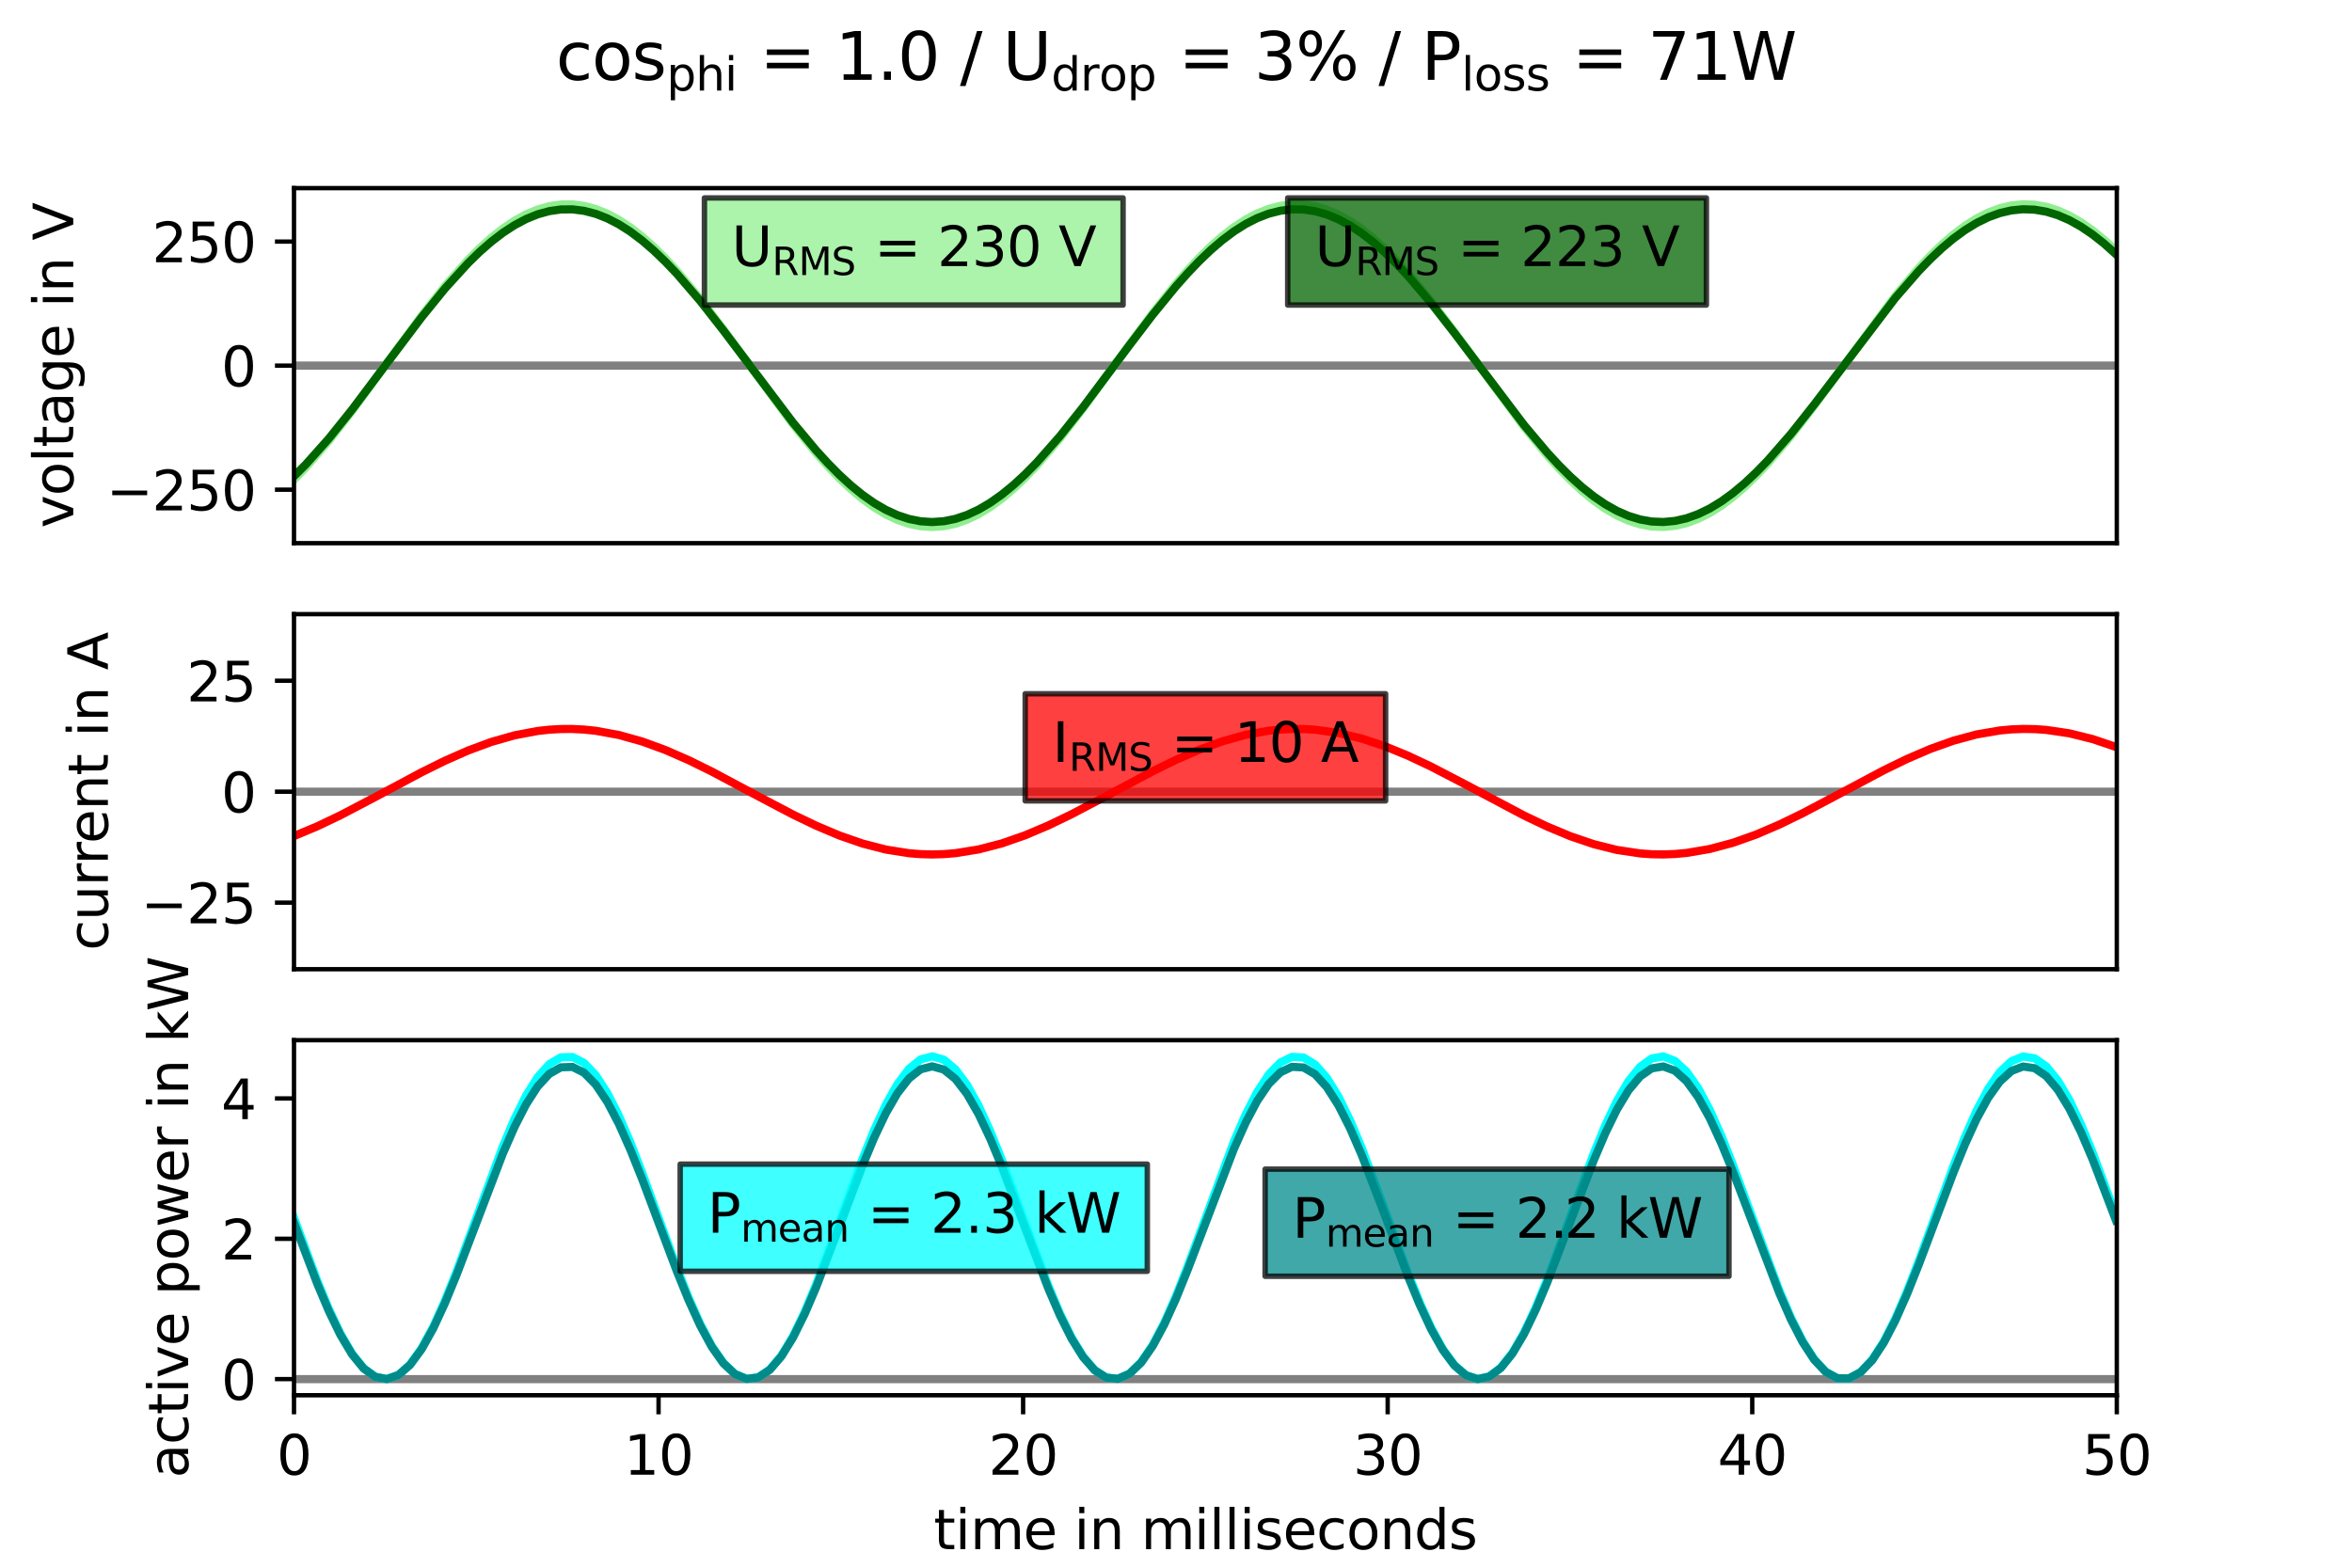 <?xml version="1.0" encoding="utf-8" standalone="no"?>
<!DOCTYPE svg PUBLIC "-//W3C//DTD SVG 1.1//EN"
  "http://www.w3.org/Graphics/SVG/1.1/DTD/svg11.dtd">
<svg xmlns:xlink="http://www.w3.org/1999/xlink" width="432pt" height="288pt" viewBox="0 0 432 288" xmlns="http://www.w3.org/2000/svg" version="1.1">
 <defs>
  <style type="text/css">*{stroke-linejoin: round; stroke-linecap: butt}</style>
 </defs>
 <g id="figure_1">
  <g id="patch_1">
   <path d="M 0 288 
L 432 288 
L 432 0 
L 0 0 
z
" style="fill: #ffffff"/>
  </g>
  <g id="axes_1">
   <g id="patch_2">
    <path d="M 54 99.784 
L 388.8 99.784 
L 388.8 34.56 
L 54 34.56 
z
" style="fill: #ffffff"/>
   </g>
   <g id="matplotlib.axis_1"/>
   <g id="matplotlib.axis_2">
    <g id="ytick_1">
     <g id="line2d_1">
      <defs>
       <path id="mf6669ff38f" d="M 0 0 
L -3.5 0 
" style="stroke: #000000; stroke-width: 0.8"/>
      </defs>
      <g>
       <use xlink:href="#mf6669ff38f" x="54" y="89.958" style="stroke: #000000; stroke-width: 0.8"/>
      </g>
     </g>
     <g id="text_1">
      <!-- −250 -->
      <g transform="translate(19.533 93.757) scale(0.1 -0.1)">
       <defs>
        <path id="DejaVuSans-2212" d="M 678 2272 
L 4684 2272 
L 4684 1741 
L 678 1741 
L 678 2272 
z
" transform="scale(0.016)"/>
        <path id="DejaVuSans-32" d="M 1228 531 
L 3431 531 
L 3431 0 
L 469 0 
L 469 531 
Q 828 903 1448 1529 
Q 2069 2156 2228 2338 
Q 2531 2678 2651 2914 
Q 2772 3150 2772 3378 
Q 2772 3750 2511 3984 
Q 2250 4219 1831 4219 
Q 1534 4219 1204 4116 
Q 875 4013 500 3803 
L 500 4441 
Q 881 4594 1212 4672 
Q 1544 4750 1819 4750 
Q 2544 4750 2975 4387 
Q 3406 4025 3406 3419 
Q 3406 3131 3298 2873 
Q 3191 2616 2906 2266 
Q 2828 2175 2409 1742 
Q 1991 1309 1228 531 
z
" transform="scale(0.016)"/>
        <path id="DejaVuSans-35" d="M 691 4666 
L 3169 4666 
L 3169 4134 
L 1269 4134 
L 1269 2991 
Q 1406 3038 1543 3061 
Q 1681 3084 1819 3084 
Q 2600 3084 3056 2656 
Q 3513 2228 3513 1497 
Q 3513 744 3044 326 
Q 2575 -91 1722 -91 
Q 1428 -91 1123 -41 
Q 819 9 494 109 
L 494 744 
Q 775 591 1075 516 
Q 1375 441 1709 441 
Q 2250 441 2565 725 
Q 2881 1009 2881 1497 
Q 2881 1984 2565 2268 
Q 2250 2553 1709 2553 
Q 1456 2553 1204 2497 
Q 953 2441 691 2322 
L 691 4666 
z
" transform="scale(0.016)"/>
        <path id="DejaVuSans-30" d="M 2034 4250 
Q 1547 4250 1301 3770 
Q 1056 3291 1056 2328 
Q 1056 1369 1301 889 
Q 1547 409 2034 409 
Q 2525 409 2770 889 
Q 3016 1369 3016 2328 
Q 3016 3291 2770 3770 
Q 2525 4250 2034 4250 
z
M 2034 4750 
Q 2819 4750 3233 4129 
Q 3647 3509 3647 2328 
Q 3647 1150 3233 529 
Q 2819 -91 2034 -91 
Q 1250 -91 836 529 
Q 422 1150 422 2328 
Q 422 3509 836 4129 
Q 1250 4750 2034 4750 
z
" transform="scale(0.016)"/>
       </defs>
       <use xlink:href="#DejaVuSans-2212"/>
       <use xlink:href="#DejaVuSans-32" x="83.789"/>
       <use xlink:href="#DejaVuSans-35" x="147.412"/>
       <use xlink:href="#DejaVuSans-30" x="211.035"/>
      </g>
     </g>
    </g>
    <g id="ytick_2">
     <g id="line2d_2">
      <g>
       <use xlink:href="#mf6669ff38f" x="54" y="67.168" style="stroke: #000000; stroke-width: 0.8"/>
      </g>
     </g>
     <g id="text_2">
      <!-- 0 -->
      <g transform="translate(40.638 70.967) scale(0.1 -0.1)">
       <use xlink:href="#DejaVuSans-30"/>
      </g>
     </g>
    </g>
    <g id="ytick_3">
     <g id="line2d_3">
      <g>
       <use xlink:href="#mf6669ff38f" x="54" y="44.379" style="stroke: #000000; stroke-width: 0.8"/>
      </g>
     </g>
     <g id="text_3">
      <!-- 250 -->
      <g transform="translate(27.913 48.178) scale(0.1 -0.1)">
       <use xlink:href="#DejaVuSans-32"/>
       <use xlink:href="#DejaVuSans-35" x="63.623"/>
       <use xlink:href="#DejaVuSans-30" x="127.246"/>
      </g>
     </g>
    </g>
    <g id="text_4">
     <!-- voltage in V -->
     <g transform="translate(13.453 97.011) rotate(-90) scale(0.1 -0.1)">
      <defs>
       <path id="DejaVuSans-76" d="M 191 3500 
L 800 3500 
L 1894 563 
L 2988 3500 
L 3597 3500 
L 2284 0 
L 1503 0 
L 191 3500 
z
" transform="scale(0.016)"/>
       <path id="DejaVuSans-6f" d="M 1959 3097 
Q 1497 3097 1228 2736 
Q 959 2375 959 1747 
Q 959 1119 1226 758 
Q 1494 397 1959 397 
Q 2419 397 2687 759 
Q 2956 1122 2956 1747 
Q 2956 2369 2687 2733 
Q 2419 3097 1959 3097 
z
M 1959 3584 
Q 2709 3584 3137 3096 
Q 3566 2609 3566 1747 
Q 3566 888 3137 398 
Q 2709 -91 1959 -91 
Q 1206 -91 779 398 
Q 353 888 353 1747 
Q 353 2609 779 3096 
Q 1206 3584 1959 3584 
z
" transform="scale(0.016)"/>
       <path id="DejaVuSans-6c" d="M 603 4863 
L 1178 4863 
L 1178 0 
L 603 0 
L 603 4863 
z
" transform="scale(0.016)"/>
       <path id="DejaVuSans-74" d="M 1172 4494 
L 1172 3500 
L 2356 3500 
L 2356 3053 
L 1172 3053 
L 1172 1153 
Q 1172 725 1289 603 
Q 1406 481 1766 481 
L 2356 481 
L 2356 0 
L 1766 0 
Q 1100 0 847 248 
Q 594 497 594 1153 
L 594 3053 
L 172 3053 
L 172 3500 
L 594 3500 
L 594 4494 
L 1172 4494 
z
" transform="scale(0.016)"/>
       <path id="DejaVuSans-61" d="M 2194 1759 
Q 1497 1759 1228 1600 
Q 959 1441 959 1056 
Q 959 750 1161 570 
Q 1363 391 1709 391 
Q 2188 391 2477 730 
Q 2766 1069 2766 1631 
L 2766 1759 
L 2194 1759 
z
M 3341 1997 
L 3341 0 
L 2766 0 
L 2766 531 
Q 2569 213 2275 61 
Q 1981 -91 1556 -91 
Q 1019 -91 701 211 
Q 384 513 384 1019 
Q 384 1609 779 1909 
Q 1175 2209 1959 2209 
L 2766 2209 
L 2766 2266 
Q 2766 2663 2505 2880 
Q 2244 3097 1772 3097 
Q 1472 3097 1187 3025 
Q 903 2953 641 2809 
L 641 3341 
Q 956 3463 1253 3523 
Q 1550 3584 1831 3584 
Q 2591 3584 2966 3190 
Q 3341 2797 3341 1997 
z
" transform="scale(0.016)"/>
       <path id="DejaVuSans-67" d="M 2906 1791 
Q 2906 2416 2648 2759 
Q 2391 3103 1925 3103 
Q 1463 3103 1205 2759 
Q 947 2416 947 1791 
Q 947 1169 1205 825 
Q 1463 481 1925 481 
Q 2391 481 2648 825 
Q 2906 1169 2906 1791 
z
M 3481 434 
Q 3481 -459 3084 -895 
Q 2688 -1331 1869 -1331 
Q 1566 -1331 1297 -1286 
Q 1028 -1241 775 -1147 
L 775 -588 
Q 1028 -725 1275 -790 
Q 1522 -856 1778 -856 
Q 2344 -856 2625 -561 
Q 2906 -266 2906 331 
L 2906 616 
Q 2728 306 2450 153 
Q 2172 0 1784 0 
Q 1141 0 747 490 
Q 353 981 353 1791 
Q 353 2603 747 3093 
Q 1141 3584 1784 3584 
Q 2172 3584 2450 3431 
Q 2728 3278 2906 2969 
L 2906 3500 
L 3481 3500 
L 3481 434 
z
" transform="scale(0.016)"/>
       <path id="DejaVuSans-65" d="M 3597 1894 
L 3597 1613 
L 953 1613 
Q 991 1019 1311 708 
Q 1631 397 2203 397 
Q 2534 397 2845 478 
Q 3156 559 3463 722 
L 3463 178 
Q 3153 47 2828 -22 
Q 2503 -91 2169 -91 
Q 1331 -91 842 396 
Q 353 884 353 1716 
Q 353 2575 817 3079 
Q 1281 3584 2069 3584 
Q 2775 3584 3186 3129 
Q 3597 2675 3597 1894 
z
M 3022 2063 
Q 3016 2534 2758 2815 
Q 2500 3097 2075 3097 
Q 1594 3097 1305 2825 
Q 1016 2553 972 2059 
L 3022 2063 
z
" transform="scale(0.016)"/>
       <path id="DejaVuSans-20" transform="scale(0.016)"/>
       <path id="DejaVuSans-69" d="M 603 3500 
L 1178 3500 
L 1178 0 
L 603 0 
L 603 3500 
z
M 603 4863 
L 1178 4863 
L 1178 4134 
L 603 4134 
L 603 4863 
z
" transform="scale(0.016)"/>
       <path id="DejaVuSans-6e" d="M 3513 2113 
L 3513 0 
L 2938 0 
L 2938 2094 
Q 2938 2591 2744 2837 
Q 2550 3084 2163 3084 
Q 1697 3084 1428 2787 
Q 1159 2491 1159 1978 
L 1159 0 
L 581 0 
L 581 3500 
L 1159 3500 
L 1159 2956 
Q 1366 3272 1645 3428 
Q 1925 3584 2291 3584 
Q 2894 3584 3203 3211 
Q 3513 2838 3513 2113 
z
" transform="scale(0.016)"/>
       <path id="DejaVuSans-56" d="M 1831 0 
L 50 4666 
L 709 4666 
L 2188 738 
L 3669 4666 
L 4325 4666 
L 2547 0 
L 1831 0 
z
" transform="scale(0.016)"/>
      </defs>
      <use xlink:href="#DejaVuSans-76"/>
      <use xlink:href="#DejaVuSans-6f" x="59.18"/>
      <use xlink:href="#DejaVuSans-6c" x="120.361"/>
      <use xlink:href="#DejaVuSans-74" x="148.145"/>
      <use xlink:href="#DejaVuSans-61" x="187.354"/>
      <use xlink:href="#DejaVuSans-67" x="248.633"/>
      <use xlink:href="#DejaVuSans-65" x="312.109"/>
      <use xlink:href="#DejaVuSans-20" x="373.633"/>
      <use xlink:href="#DejaVuSans-69" x="405.42"/>
      <use xlink:href="#DejaVuSans-6e" x="433.203"/>
      <use xlink:href="#DejaVuSans-20" x="496.582"/>
      <use xlink:href="#DejaVuSans-56" x="528.369"/>
     </g>
    </g>
   </g>
   <g id="line2d_4">
    <path d="M 54 67.168 
L 388.8 67.168 
" clip-path="url(#p8b7f9f2335)" style="fill: none; stroke: #808080; stroke-width: 1.5; stroke-linecap: square"/>
   </g>
   <g id="line2d_5">
    <path d="M 54 88.134 
L 56.131 85.936 
L 60.394 81.002 
L 64.657 75.516 
L 71.051 66.735 
L 77.445 57.993 
L 81.708 52.574 
L 85.971 47.737 
L 88.102 45.598 
L 90.234 43.675 
L 92.365 41.986 
L 94.497 40.549 
L 96.628 39.378 
L 98.759 38.485 
L 100.891 37.878 
L 103.022 37.564 
L 105.154 37.546 
L 107.285 37.823 
L 109.416 38.394 
L 111.548 39.252 
L 113.679 40.39 
L 115.811 41.794 
L 117.942 43.453 
L 120.073 45.348 
L 122.205 47.461 
L 124.336 49.772 
L 128.599 54.889 
L 132.862 60.495 
L 145.65 77.973 
L 149.913 83.244 
L 152.045 85.651 
L 154.176 87.873 
L 156.307 89.888 
L 158.439 91.677 
L 160.57 93.221 
L 162.702 94.504 
L 164.833 95.514 
L 166.964 96.241 
L 169.096 96.677 
L 171.227 96.819 
L 173.359 96.664 
L 175.49 96.215 
L 177.621 95.475 
L 179.753 94.453 
L 181.884 93.158 
L 184.016 91.603 
L 186.147 89.804 
L 188.278 87.779 
L 190.41 85.548 
L 194.673 80.559 
L 198.935 75.036 
L 207.461 63.283 
L 211.724 57.52 
L 215.987 52.142 
L 218.118 49.665 
L 220.249 47.363 
L 222.381 45.259 
L 224.512 43.374 
L 226.644 41.727 
L 228.775 40.334 
L 230.906 39.208 
L 233.038 38.363 
L 235.169 37.805 
L 237.301 37.54 
L 239.432 37.572 
L 241.563 37.899 
L 243.695 38.518 
L 245.826 39.424 
L 247.958 40.607 
L 250.089 42.056 
L 252.22 43.755 
L 254.352 45.689 
L 256.483 47.837 
L 258.615 50.178 
L 262.877 55.344 
L 267.14 60.982 
L 279.929 78.436 
L 284.192 83.66 
L 286.323 86.038 
L 288.454 88.227 
L 290.586 90.206 
L 292.717 91.954 
L 294.849 93.455 
L 296.98 94.693 
L 299.111 95.656 
L 301.243 96.335 
L 303.374 96.722 
L 305.506 96.814 
L 307.637 96.609 
L 309.768 96.111 
L 311.9 95.323 
L 314.031 94.254 
L 316.163 92.914 
L 318.294 91.317 
L 320.425 89.479 
L 322.557 87.418 
L 324.688 85.154 
L 328.951 80.112 
L 333.214 74.555 
L 348.134 54.318 
L 352.396 49.266 
L 354.528 46.995 
L 356.659 44.927 
L 358.791 43.08 
L 360.922 41.474 
L 363.053 40.125 
L 365.185 39.046 
L 367.316 38.249 
L 369.448 37.74 
L 371.579 37.525 
L 373.71 37.606 
L 375.842 37.983 
L 377.973 38.651 
L 380.105 39.604 
L 382.236 40.833 
L 384.367 42.325 
L 386.499 44.065 
L 388.63 46.035 
L 388.63 46.035 
" clip-path="url(#p8b7f9f2335)" style="fill: none; stroke: #90ee90; stroke-width: 1.5; stroke-linecap: square"/>
   </g>
   <g id="line2d_6">
    <path d="M 54 87.485 
L 56.131 85.355 
L 60.394 80.574 
L 64.657 75.257 
L 71.051 66.748 
L 77.445 58.277 
L 81.708 53.026 
L 85.971 48.339 
L 88.102 46.266 
L 90.234 44.402 
L 92.365 42.766 
L 94.497 41.373 
L 96.628 40.239 
L 98.759 39.373 
L 100.891 38.785 
L 103.022 38.48 
L 105.154 38.463 
L 107.285 38.732 
L 109.416 39.285 
L 111.548 40.117 
L 113.679 41.219 
L 115.811 42.58 
L 117.942 44.187 
L 120.073 46.024 
L 122.205 48.071 
L 124.336 50.31 
L 128.599 55.269 
L 132.862 60.702 
L 145.65 77.639 
L 149.913 82.746 
L 152.045 85.078 
L 154.176 87.232 
L 156.307 89.185 
L 158.439 90.918 
L 160.57 92.414 
L 162.702 93.658 
L 164.833 94.636 
L 166.964 95.341 
L 169.096 95.764 
L 171.227 95.901 
L 173.359 95.751 
L 175.49 95.316 
L 177.621 94.599 
L 179.753 93.608 
L 181.884 92.353 
L 184.016 90.846 
L 186.147 89.103 
L 188.278 87.141 
L 190.41 84.979 
L 194.673 80.144 
L 198.935 74.793 
L 207.461 63.403 
L 211.724 57.819 
L 215.987 52.607 
L 218.118 50.207 
L 220.249 47.977 
L 222.381 45.938 
L 224.512 44.111 
L 226.644 42.514 
L 228.775 41.164 
L 230.906 40.074 
L 233.038 39.254 
L 235.169 38.714 
L 237.301 38.457 
L 239.432 38.488 
L 241.563 38.805 
L 243.695 39.405 
L 245.826 40.283 
L 247.958 41.43 
L 250.089 42.833 
L 252.22 44.48 
L 254.352 46.354 
L 256.483 48.435 
L 258.615 50.704 
L 262.877 55.71 
L 267.14 61.173 
L 279.929 78.087 
L 284.192 83.15 
L 286.323 85.454 
L 288.454 87.575 
L 290.586 89.492 
L 292.717 91.187 
L 294.849 92.641 
L 296.98 93.841 
L 299.111 94.774 
L 301.243 95.432 
L 303.374 95.807 
L 305.506 95.896 
L 307.637 95.698 
L 309.768 95.215 
L 311.9 94.451 
L 314.031 93.415 
L 316.163 92.117 
L 318.294 90.569 
L 320.425 88.788 
L 322.557 86.791 
L 324.688 84.597 
L 328.951 79.712 
L 333.214 74.326 
L 348.134 54.716 
L 352.396 49.82 
L 354.528 47.62 
L 356.659 45.615 
L 358.791 43.826 
L 360.922 42.27 
L 363.053 40.962 
L 365.185 39.917 
L 367.316 39.144 
L 369.448 38.651 
L 371.579 38.442 
L 373.71 38.521 
L 375.842 38.886 
L 377.973 39.534 
L 380.105 40.457 
L 382.236 41.648 
L 384.367 43.094 
L 386.499 44.78 
L 388.63 46.69 
L 388.63 46.69 
" clip-path="url(#p8b7f9f2335)" style="fill: none; stroke: #006400; stroke-width: 1.5; stroke-linecap: square"/>
   </g>
   <g id="patch_3">
    <path d="M 54 99.784 
L 54 34.56 
" style="fill: none; stroke: #000000; stroke-width: 0.8; stroke-linejoin: miter; stroke-linecap: square"/>
   </g>
   <g id="patch_4">
    <path d="M 388.8 99.784 
L 388.8 34.56 
" style="fill: none; stroke: #000000; stroke-width: 0.8; stroke-linejoin: miter; stroke-linecap: square"/>
   </g>
   <g id="patch_5">
    <path d="M 54 99.784 
L 388.8 99.784 
" style="fill: none; stroke: #000000; stroke-width: 0.8; stroke-linejoin: miter; stroke-linecap: square"/>
   </g>
   <g id="patch_6">
    <path d="M 54 34.56 
L 388.8 34.56 
" style="fill: none; stroke: #000000; stroke-width: 0.8; stroke-linejoin: miter; stroke-linecap: square"/>
   </g>
   <g id="text_5">
    <g id="patch_7">
     <path d="M 129.382 56.04 
L 206.282 56.04 
L 206.282 36.362 
L 129.382 36.362 
z
" style="fill: #90ee90; opacity: 0.75; stroke: #000000; stroke-linejoin: miter"/>
    </g>
    <!-- $U_{RMS}$ = 230 V -->
    <g transform="translate(134.382 48.961) scale(0.1 -0.1)">
     <defs>
      <path id="DejaVuSans-55" d="M 556 4666 
L 1191 4666 
L 1191 1831 
Q 1191 1081 1462 751 
Q 1734 422 2344 422 
Q 2950 422 3222 751 
Q 3494 1081 3494 1831 
L 3494 4666 
L 4128 4666 
L 4128 1753 
Q 4128 841 3676 375 
Q 3225 -91 2344 -91 
Q 1459 -91 1007 375 
Q 556 841 556 1753 
L 556 4666 
z
" transform="scale(0.016)"/>
      <path id="DejaVuSans-52" d="M 2841 2188 
Q 3044 2119 3236 1894 
Q 3428 1669 3622 1275 
L 4263 0 
L 3584 0 
L 2988 1197 
Q 2756 1666 2539 1819 
Q 2322 1972 1947 1972 
L 1259 1972 
L 1259 0 
L 628 0 
L 628 4666 
L 2053 4666 
Q 2853 4666 3247 4331 
Q 3641 3997 3641 3322 
Q 3641 2881 3436 2590 
Q 3231 2300 2841 2188 
z
M 1259 4147 
L 1259 2491 
L 2053 2491 
Q 2509 2491 2742 2702 
Q 2975 2913 2975 3322 
Q 2975 3731 2742 3939 
Q 2509 4147 2053 4147 
L 1259 4147 
z
" transform="scale(0.016)"/>
      <path id="DejaVuSans-4d" d="M 628 4666 
L 1569 4666 
L 2759 1491 
L 3956 4666 
L 4897 4666 
L 4897 0 
L 4281 0 
L 4281 4097 
L 3078 897 
L 2444 897 
L 1241 4097 
L 1241 0 
L 628 0 
L 628 4666 
z
" transform="scale(0.016)"/>
      <path id="DejaVuSans-53" d="M 3425 4513 
L 3425 3897 
Q 3066 4069 2747 4153 
Q 2428 4238 2131 4238 
Q 1616 4238 1336 4038 
Q 1056 3838 1056 3469 
Q 1056 3159 1242 3001 
Q 1428 2844 1947 2747 
L 2328 2669 
Q 3034 2534 3370 2195 
Q 3706 1856 3706 1288 
Q 3706 609 3251 259 
Q 2797 -91 1919 -91 
Q 1588 -91 1214 -16 
Q 841 59 441 206 
L 441 856 
Q 825 641 1194 531 
Q 1563 422 1919 422 
Q 2459 422 2753 634 
Q 3047 847 3047 1241 
Q 3047 1584 2836 1778 
Q 2625 1972 2144 2069 
L 1759 2144 
Q 1053 2284 737 2584 
Q 422 2884 422 3419 
Q 422 4038 858 4394 
Q 1294 4750 2059 4750 
Q 2388 4750 2728 4690 
Q 3069 4631 3425 4513 
z
" transform="scale(0.016)"/>
      <path id="DejaVuSans-3d" d="M 678 2906 
L 4684 2906 
L 4684 2381 
L 678 2381 
L 678 2906 
z
M 678 1631 
L 4684 1631 
L 4684 1100 
L 678 1100 
L 678 1631 
z
" transform="scale(0.016)"/>
      <path id="DejaVuSans-33" d="M 2597 2516 
Q 3050 2419 3304 2112 
Q 3559 1806 3559 1356 
Q 3559 666 3084 287 
Q 2609 -91 1734 -91 
Q 1441 -91 1130 -33 
Q 819 25 488 141 
L 488 750 
Q 750 597 1062 519 
Q 1375 441 1716 441 
Q 2309 441 2620 675 
Q 2931 909 2931 1356 
Q 2931 1769 2642 2001 
Q 2353 2234 1838 2234 
L 1294 2234 
L 1294 2753 
L 1863 2753 
Q 2328 2753 2575 2939 
Q 2822 3125 2822 3475 
Q 2822 3834 2567 4026 
Q 2313 4219 1838 4219 
Q 1578 4219 1281 4162 
Q 984 4106 628 3988 
L 628 4550 
Q 988 4650 1302 4700 
Q 1616 4750 1894 4750 
Q 2613 4750 3031 4423 
Q 3450 4097 3450 3541 
Q 3450 3153 3228 2886 
Q 3006 2619 2597 2516 
z
" transform="scale(0.016)"/>
     </defs>
     <use xlink:href="#DejaVuSans-55" transform="translate(0 0.781)"/>
     <use xlink:href="#DejaVuSans-52" transform="translate(74.15 -15.625) scale(0.7)"/>
     <use xlink:href="#DejaVuSans-4d" transform="translate(122.788 -15.625) scale(0.7)"/>
     <use xlink:href="#DejaVuSans-53" transform="translate(183.184 -15.625) scale(0.7)"/>
     <use xlink:href="#DejaVuSans-20" transform="translate(230.352 0.781)"/>
     <use xlink:href="#DejaVuSans-3d" transform="translate(262.139 0.781)"/>
     <use xlink:href="#DejaVuSans-20" transform="translate(345.928 0.781)"/>
     <use xlink:href="#DejaVuSans-32" transform="translate(377.715 0.781)"/>
     <use xlink:href="#DejaVuSans-33" transform="translate(441.338 0.781)"/>
     <use xlink:href="#DejaVuSans-30" transform="translate(504.961 0.781)"/>
     <use xlink:href="#DejaVuSans-20" transform="translate(568.584 0.781)"/>
     <use xlink:href="#DejaVuSans-56" transform="translate(600.371 0.781)"/>
    </g>
   </g>
   <g id="text_6">
    <g id="patch_8">
     <path d="M 236.518 56.04 
L 313.418 56.04 
L 313.418 36.362 
L 236.518 36.362 
z
" style="fill: #006400; opacity: 0.75; stroke: #000000; stroke-linejoin: miter"/>
    </g>
    <!-- $U_{RMS}$ = 223 V -->
    <g transform="translate(241.518 48.961) scale(0.1 -0.1)">
     <use xlink:href="#DejaVuSans-55" transform="translate(0 0.781)"/>
     <use xlink:href="#DejaVuSans-52" transform="translate(74.15 -15.625) scale(0.7)"/>
     <use xlink:href="#DejaVuSans-4d" transform="translate(122.788 -15.625) scale(0.7)"/>
     <use xlink:href="#DejaVuSans-53" transform="translate(183.184 -15.625) scale(0.7)"/>
     <use xlink:href="#DejaVuSans-20" transform="translate(230.352 0.781)"/>
     <use xlink:href="#DejaVuSans-3d" transform="translate(262.139 0.781)"/>
     <use xlink:href="#DejaVuSans-20" transform="translate(345.928 0.781)"/>
     <use xlink:href="#DejaVuSans-32" transform="translate(377.715 0.781)"/>
     <use xlink:href="#DejaVuSans-32" transform="translate(441.338 0.781)"/>
     <use xlink:href="#DejaVuSans-33" transform="translate(504.961 0.781)"/>
     <use xlink:href="#DejaVuSans-20" transform="translate(568.584 0.781)"/>
     <use xlink:href="#DejaVuSans-56" transform="translate(600.371 0.781)"/>
    </g>
   </g>
  </g>
  <g id="axes_2">
   <g id="patch_9">
    <path d="M 54 178.052 
L 388.8 178.052 
L 388.8 112.828 
L 54 112.828 
z
" style="fill: #ffffff"/>
   </g>
   <g id="matplotlib.axis_3"/>
   <g id="matplotlib.axis_4">
    <g id="ytick_4">
     <g id="line2d_7">
      <g>
       <use xlink:href="#mf6669ff38f" x="54" y="165.822" style="stroke: #000000; stroke-width: 0.8"/>
      </g>
     </g>
     <g id="text_7">
      <!-- −25 -->
      <g transform="translate(25.895 169.622) scale(0.1 -0.1)">
       <use xlink:href="#DejaVuSans-2212"/>
       <use xlink:href="#DejaVuSans-32" x="83.789"/>
       <use xlink:href="#DejaVuSans-35" x="147.412"/>
      </g>
     </g>
    </g>
    <g id="ytick_5">
     <g id="line2d_8">
      <g>
       <use xlink:href="#mf6669ff38f" x="54" y="145.44" style="stroke: #000000; stroke-width: 0.8"/>
      </g>
     </g>
     <g id="text_8">
      <!-- 0 -->
      <g transform="translate(40.638 149.239) scale(0.1 -0.1)">
       <use xlink:href="#DejaVuSans-30"/>
      </g>
     </g>
    </g>
    <g id="ytick_6">
     <g id="line2d_9">
      <g>
       <use xlink:href="#mf6669ff38f" x="54" y="125.058" style="stroke: #000000; stroke-width: 0.8"/>
      </g>
     </g>
     <g id="text_9">
      <!-- 25 -->
      <g transform="translate(34.275 128.857) scale(0.1 -0.1)">
       <use xlink:href="#DejaVuSans-32"/>
       <use xlink:href="#DejaVuSans-35" x="63.623"/>
      </g>
     </g>
    </g>
    <g id="text_10">
     <!-- current in A -->
     <g transform="translate(19.816 174.631) rotate(-90) scale(0.1 -0.1)">
      <defs>
       <path id="DejaVuSans-63" d="M 3122 3366 
L 3122 2828 
Q 2878 2963 2633 3030 
Q 2388 3097 2138 3097 
Q 1578 3097 1268 2742 
Q 959 2388 959 1747 
Q 959 1106 1268 751 
Q 1578 397 2138 397 
Q 2388 397 2633 464 
Q 2878 531 3122 666 
L 3122 134 
Q 2881 22 2623 -34 
Q 2366 -91 2075 -91 
Q 1284 -91 818 406 
Q 353 903 353 1747 
Q 353 2603 823 3093 
Q 1294 3584 2113 3584 
Q 2378 3584 2631 3529 
Q 2884 3475 3122 3366 
z
" transform="scale(0.016)"/>
       <path id="DejaVuSans-75" d="M 544 1381 
L 544 3500 
L 1119 3500 
L 1119 1403 
Q 1119 906 1312 657 
Q 1506 409 1894 409 
Q 2359 409 2629 706 
Q 2900 1003 2900 1516 
L 2900 3500 
L 3475 3500 
L 3475 0 
L 2900 0 
L 2900 538 
Q 2691 219 2414 64 
Q 2138 -91 1772 -91 
Q 1169 -91 856 284 
Q 544 659 544 1381 
z
M 1991 3584 
L 1991 3584 
z
" transform="scale(0.016)"/>
       <path id="DejaVuSans-72" d="M 2631 2963 
Q 2534 3019 2420 3045 
Q 2306 3072 2169 3072 
Q 1681 3072 1420 2755 
Q 1159 2438 1159 1844 
L 1159 0 
L 581 0 
L 581 3500 
L 1159 3500 
L 1159 2956 
Q 1341 3275 1631 3429 
Q 1922 3584 2338 3584 
Q 2397 3584 2469 3576 
Q 2541 3569 2628 3553 
L 2631 2963 
z
" transform="scale(0.016)"/>
       <path id="DejaVuSans-41" d="M 2188 4044 
L 1331 1722 
L 3047 1722 
L 2188 4044 
z
M 1831 4666 
L 2547 4666 
L 4325 0 
L 3669 0 
L 3244 1197 
L 1141 1197 
L 716 0 
L 50 0 
L 1831 4666 
z
" transform="scale(0.016)"/>
      </defs>
      <use xlink:href="#DejaVuSans-63"/>
      <use xlink:href="#DejaVuSans-75" x="54.98"/>
      <use xlink:href="#DejaVuSans-72" x="118.359"/>
      <use xlink:href="#DejaVuSans-72" x="157.723"/>
      <use xlink:href="#DejaVuSans-65" x="196.586"/>
      <use xlink:href="#DejaVuSans-6e" x="258.109"/>
      <use xlink:href="#DejaVuSans-74" x="321.488"/>
      <use xlink:href="#DejaVuSans-20" x="360.697"/>
      <use xlink:href="#DejaVuSans-69" x="392.484"/>
      <use xlink:href="#DejaVuSans-6e" x="420.268"/>
      <use xlink:href="#DejaVuSans-20" x="483.646"/>
      <use xlink:href="#DejaVuSans-41" x="515.434"/>
     </g>
    </g>
   </g>
   <g id="line2d_10">
    <path d="M 54 145.44 
L 388.8 145.44 
" clip-path="url(#p81fea09726)" style="fill: none; stroke: #808080; stroke-width: 1.5; stroke-linecap: square"/>
   </g>
   <g id="line2d_11">
    <path d="M 54 153.593 
L 58.263 151.811 
L 62.526 149.774 
L 68.92 146.423 
L 77.445 141.872 
L 81.708 139.765 
L 85.971 137.884 
L 90.234 136.305 
L 94.497 135.089 
L 98.759 134.286 
L 100.891 134.05 
L 103.022 133.928 
L 105.154 133.921 
L 107.285 134.029 
L 109.416 134.251 
L 113.679 135.027 
L 117.942 136.218 
L 122.205 137.777 
L 126.468 139.641 
L 130.731 141.737 
L 139.256 146.281 
L 145.65 149.642 
L 149.913 151.691 
L 154.176 153.491 
L 158.439 154.971 
L 162.702 156.07 
L 166.964 156.745 
L 169.096 156.915 
L 171.227 156.97 
L 173.359 156.91 
L 175.49 156.735 
L 179.753 156.05 
L 184.016 154.942 
L 188.278 153.455 
L 192.541 151.648 
L 196.804 149.594 
L 203.198 146.23 
L 211.724 141.688 
L 215.987 139.597 
L 220.249 137.739 
L 224.512 136.188 
L 228.775 135.005 
L 233.038 134.239 
L 235.169 134.022 
L 237.301 133.919 
L 239.432 133.931 
L 241.563 134.058 
L 245.826 134.652 
L 250.089 135.675 
L 254.352 137.088 
L 258.615 138.833 
L 262.877 140.842 
L 269.272 144.172 
L 279.929 149.822 
L 284.192 151.853 
L 288.454 153.629 
L 292.717 155.078 
L 296.98 156.143 
L 301.243 156.782 
L 303.374 156.932 
L 305.506 156.968 
L 307.637 156.888 
L 309.768 156.695 
L 314.031 155.972 
L 318.294 154.831 
L 322.557 153.314 
L 326.82 151.484 
L 331.082 149.413 
L 337.477 146.037 
L 346.002 141.506 
L 350.265 139.431 
L 354.528 137.596 
L 358.791 136.073 
L 363.053 134.924 
L 367.316 134.194 
L 369.448 133.996 
L 371.579 133.913 
L 373.71 133.945 
L 375.842 134.091 
L 380.105 134.722 
L 384.367 135.779 
L 388.63 137.222 
L 388.63 137.222 
" clip-path="url(#p81fea09726)" style="fill: none; stroke: #ff0000; stroke-width: 1.5; stroke-linecap: square"/>
   </g>
   <g id="patch_10">
    <path d="M 54 178.052 
L 54 112.828 
" style="fill: none; stroke: #000000; stroke-width: 0.8; stroke-linejoin: miter; stroke-linecap: square"/>
   </g>
   <g id="patch_11">
    <path d="M 388.8 178.052 
L 388.8 112.828 
" style="fill: none; stroke: #000000; stroke-width: 0.8; stroke-linejoin: miter; stroke-linecap: square"/>
   </g>
   <g id="patch_12">
    <path d="M 54 178.052 
L 388.8 178.052 
" style="fill: none; stroke: #000000; stroke-width: 0.8; stroke-linejoin: miter; stroke-linecap: square"/>
   </g>
   <g id="patch_13">
    <path d="M 54 112.828 
L 388.8 112.828 
" style="fill: none; stroke: #000000; stroke-width: 0.8; stroke-linejoin: miter; stroke-linecap: square"/>
   </g>
   <g id="text_11">
    <g id="patch_14">
     <path d="M 188.3 147.126 
L 254.5 147.126 
L 254.5 127.448 
L 188.3 127.448 
z
" style="fill: #ff0000; opacity: 0.75; stroke: #000000; stroke-linejoin: miter"/>
    </g>
    <!-- $I_{RMS}$ = 10 A -->
    <g transform="translate(193.3 140.046) scale(0.1 -0.1)">
     <defs>
      <path id="DejaVuSans-49" d="M 628 4666 
L 1259 4666 
L 1259 0 
L 628 0 
L 628 4666 
z
" transform="scale(0.016)"/>
      <path id="DejaVuSans-31" d="M 794 531 
L 1825 531 
L 1825 4091 
L 703 3866 
L 703 4441 
L 1819 4666 
L 2450 4666 
L 2450 531 
L 3481 531 
L 3481 0 
L 794 0 
L 794 531 
z
" transform="scale(0.016)"/>
     </defs>
     <use xlink:href="#DejaVuSans-49" transform="translate(0 0.781)"/>
     <use xlink:href="#DejaVuSans-52" transform="translate(30.449 -15.625) scale(0.7)"/>
     <use xlink:href="#DejaVuSans-4d" transform="translate(79.087 -15.625) scale(0.7)"/>
     <use xlink:href="#DejaVuSans-53" transform="translate(139.482 -15.625) scale(0.7)"/>
     <use xlink:href="#DejaVuSans-20" transform="translate(186.65 0.781)"/>
     <use xlink:href="#DejaVuSans-3d" transform="translate(218.438 0.781)"/>
     <use xlink:href="#DejaVuSans-20" transform="translate(302.227 0.781)"/>
     <use xlink:href="#DejaVuSans-31" transform="translate(334.014 0.781)"/>
     <use xlink:href="#DejaVuSans-30" transform="translate(397.637 0.781)"/>
     <use xlink:href="#DejaVuSans-20" transform="translate(461.26 0.781)"/>
     <use xlink:href="#DejaVuSans-41" transform="translate(493.047 0.781)"/>
    </g>
   </g>
  </g>
  <g id="axes_3">
   <g id="patch_15">
    <path d="M 54 256.32 
L 388.8 256.32 
L 388.8 191.096 
L 54 191.096 
z
" style="fill: #ffffff"/>
   </g>
   <g id="matplotlib.axis_5">
    <g id="xtick_1">
     <g id="line2d_12">
      <defs>
       <path id="m8f47cad22f" d="M 0 0 
L 0 3.5 
" style="stroke: #000000; stroke-width: 0.8"/>
      </defs>
      <g>
       <use xlink:href="#m8f47cad22f" x="54" y="256.32" style="stroke: #000000; stroke-width: 0.8"/>
      </g>
     </g>
     <g id="text_12">
      <!-- 0 -->
      <g transform="translate(50.819 270.918) scale(0.1 -0.1)">
       <use xlink:href="#DejaVuSans-30"/>
      </g>
     </g>
    </g>
    <g id="xtick_2">
     <g id="line2d_13">
      <g>
       <use xlink:href="#m8f47cad22f" x="120.96" y="256.32" style="stroke: #000000; stroke-width: 0.8"/>
      </g>
     </g>
     <g id="text_13">
      <!-- 10 -->
      <g transform="translate(114.597 270.918) scale(0.1 -0.1)">
       <use xlink:href="#DejaVuSans-31"/>
       <use xlink:href="#DejaVuSans-30" x="63.623"/>
      </g>
     </g>
    </g>
    <g id="xtick_3">
     <g id="line2d_14">
      <g>
       <use xlink:href="#m8f47cad22f" x="187.92" y="256.32" style="stroke: #000000; stroke-width: 0.8"/>
      </g>
     </g>
     <g id="text_14">
      <!-- 20 -->
      <g transform="translate(181.558 270.918) scale(0.1 -0.1)">
       <use xlink:href="#DejaVuSans-32"/>
       <use xlink:href="#DejaVuSans-30" x="63.623"/>
      </g>
     </g>
    </g>
    <g id="xtick_4">
     <g id="line2d_15">
      <g>
       <use xlink:href="#m8f47cad22f" x="254.88" y="256.32" style="stroke: #000000; stroke-width: 0.8"/>
      </g>
     </g>
     <g id="text_15">
      <!-- 30 -->
      <g transform="translate(248.518 270.918) scale(0.1 -0.1)">
       <use xlink:href="#DejaVuSans-33"/>
       <use xlink:href="#DejaVuSans-30" x="63.623"/>
      </g>
     </g>
    </g>
    <g id="xtick_5">
     <g id="line2d_16">
      <g>
       <use xlink:href="#m8f47cad22f" x="321.84" y="256.32" style="stroke: #000000; stroke-width: 0.8"/>
      </g>
     </g>
     <g id="text_16">
      <!-- 40 -->
      <g transform="translate(315.478 270.918) scale(0.1 -0.1)">
       <defs>
        <path id="DejaVuSans-34" d="M 2419 4116 
L 825 1625 
L 2419 1625 
L 2419 4116 
z
M 2253 4666 
L 3047 4666 
L 3047 1625 
L 3713 1625 
L 3713 1100 
L 3047 1100 
L 3047 0 
L 2419 0 
L 2419 1100 
L 313 1100 
L 313 1709 
L 2253 4666 
z
" transform="scale(0.016)"/>
       </defs>
       <use xlink:href="#DejaVuSans-34"/>
       <use xlink:href="#DejaVuSans-30" x="63.623"/>
      </g>
     </g>
    </g>
    <g id="xtick_6">
     <g id="line2d_17">
      <g>
       <use xlink:href="#m8f47cad22f" x="388.8" y="256.32" style="stroke: #000000; stroke-width: 0.8"/>
      </g>
     </g>
     <g id="text_17">
      <!-- 50 -->
      <g transform="translate(382.438 270.918) scale(0.1 -0.1)">
       <use xlink:href="#DejaVuSans-35"/>
       <use xlink:href="#DejaVuSans-30" x="63.623"/>
      </g>
     </g>
    </g>
    <g id="text_18">
     <!-- time in milliseconds -->
     <g transform="translate(171.504 284.597) scale(0.1 -0.1)">
      <defs>
       <path id="DejaVuSans-6d" d="M 3328 2828 
Q 3544 3216 3844 3400 
Q 4144 3584 4550 3584 
Q 5097 3584 5394 3201 
Q 5691 2819 5691 2113 
L 5691 0 
L 5113 0 
L 5113 2094 
Q 5113 2597 4934 2840 
Q 4756 3084 4391 3084 
Q 3944 3084 3684 2787 
Q 3425 2491 3425 1978 
L 3425 0 
L 2847 0 
L 2847 2094 
Q 2847 2600 2669 2842 
Q 2491 3084 2119 3084 
Q 1678 3084 1418 2786 
Q 1159 2488 1159 1978 
L 1159 0 
L 581 0 
L 581 3500 
L 1159 3500 
L 1159 2956 
Q 1356 3278 1631 3431 
Q 1906 3584 2284 3584 
Q 2666 3584 2933 3390 
Q 3200 3197 3328 2828 
z
" transform="scale(0.016)"/>
       <path id="DejaVuSans-73" d="M 2834 3397 
L 2834 2853 
Q 2591 2978 2328 3040 
Q 2066 3103 1784 3103 
Q 1356 3103 1142 2972 
Q 928 2841 928 2578 
Q 928 2378 1081 2264 
Q 1234 2150 1697 2047 
L 1894 2003 
Q 2506 1872 2764 1633 
Q 3022 1394 3022 966 
Q 3022 478 2636 193 
Q 2250 -91 1575 -91 
Q 1294 -91 989 -36 
Q 684 19 347 128 
L 347 722 
Q 666 556 975 473 
Q 1284 391 1588 391 
Q 1994 391 2212 530 
Q 2431 669 2431 922 
Q 2431 1156 2273 1281 
Q 2116 1406 1581 1522 
L 1381 1569 
Q 847 1681 609 1914 
Q 372 2147 372 2553 
Q 372 3047 722 3315 
Q 1072 3584 1716 3584 
Q 2034 3584 2315 3537 
Q 2597 3491 2834 3397 
z
" transform="scale(0.016)"/>
       <path id="DejaVuSans-64" d="M 2906 2969 
L 2906 4863 
L 3481 4863 
L 3481 0 
L 2906 0 
L 2906 525 
Q 2725 213 2448 61 
Q 2172 -91 1784 -91 
Q 1150 -91 751 415 
Q 353 922 353 1747 
Q 353 2572 751 3078 
Q 1150 3584 1784 3584 
Q 2172 3584 2448 3432 
Q 2725 3281 2906 2969 
z
M 947 1747 
Q 947 1113 1208 752 
Q 1469 391 1925 391 
Q 2381 391 2643 752 
Q 2906 1113 2906 1747 
Q 2906 2381 2643 2742 
Q 2381 3103 1925 3103 
Q 1469 3103 1208 2742 
Q 947 2381 947 1747 
z
" transform="scale(0.016)"/>
      </defs>
      <use xlink:href="#DejaVuSans-74"/>
      <use xlink:href="#DejaVuSans-69" x="39.209"/>
      <use xlink:href="#DejaVuSans-6d" x="66.992"/>
      <use xlink:href="#DejaVuSans-65" x="164.404"/>
      <use xlink:href="#DejaVuSans-20" x="225.928"/>
      <use xlink:href="#DejaVuSans-69" x="257.715"/>
      <use xlink:href="#DejaVuSans-6e" x="285.498"/>
      <use xlink:href="#DejaVuSans-20" x="348.877"/>
      <use xlink:href="#DejaVuSans-6d" x="380.664"/>
      <use xlink:href="#DejaVuSans-69" x="478.076"/>
      <use xlink:href="#DejaVuSans-6c" x="505.859"/>
      <use xlink:href="#DejaVuSans-6c" x="533.643"/>
      <use xlink:href="#DejaVuSans-69" x="561.426"/>
      <use xlink:href="#DejaVuSans-73" x="589.209"/>
      <use xlink:href="#DejaVuSans-65" x="641.309"/>
      <use xlink:href="#DejaVuSans-63" x="702.832"/>
      <use xlink:href="#DejaVuSans-6f" x="757.812"/>
      <use xlink:href="#DejaVuSans-6e" x="818.994"/>
      <use xlink:href="#DejaVuSans-64" x="882.373"/>
      <use xlink:href="#DejaVuSans-73" x="945.85"/>
     </g>
    </g>
   </g>
   <g id="matplotlib.axis_6">
    <g id="ytick_7">
     <g id="line2d_18">
      <g>
       <use xlink:href="#mf6669ff38f" x="54" y="253.355" style="stroke: #000000; stroke-width: 0.8"/>
      </g>
     </g>
     <g id="text_19">
      <!-- 0 -->
      <g transform="translate(40.638 257.155) scale(0.1 -0.1)">
       <use xlink:href="#DejaVuSans-30"/>
      </g>
     </g>
    </g>
    <g id="ytick_8">
     <g id="line2d_19">
      <g>
       <use xlink:href="#mf6669ff38f" x="54" y="227.575" style="stroke: #000000; stroke-width: 0.8"/>
      </g>
     </g>
     <g id="text_20">
      <!-- 2 -->
      <g transform="translate(40.638 231.374) scale(0.1 -0.1)">
       <use xlink:href="#DejaVuSans-32"/>
      </g>
     </g>
    </g>
    <g id="ytick_9">
     <g id="line2d_20">
      <g>
       <use xlink:href="#mf6669ff38f" x="54" y="201.795" style="stroke: #000000; stroke-width: 0.8"/>
      </g>
     </g>
     <g id="text_21">
      <!-- 4 -->
      <g transform="translate(40.638 205.594) scale(0.1 -0.1)">
       <use xlink:href="#DejaVuSans-34"/>
      </g>
     </g>
    </g>
    <g id="text_22">
     <!-- active power in kW -->
     <g transform="translate(34.558 271.525) rotate(-90) scale(0.1 -0.1)">
      <defs>
       <path id="DejaVuSans-70" d="M 1159 525 
L 1159 -1331 
L 581 -1331 
L 581 3500 
L 1159 3500 
L 1159 2969 
Q 1341 3281 1617 3432 
Q 1894 3584 2278 3584 
Q 2916 3584 3314 3078 
Q 3713 2572 3713 1747 
Q 3713 922 3314 415 
Q 2916 -91 2278 -91 
Q 1894 -91 1617 61 
Q 1341 213 1159 525 
z
M 3116 1747 
Q 3116 2381 2855 2742 
Q 2594 3103 2138 3103 
Q 1681 3103 1420 2742 
Q 1159 2381 1159 1747 
Q 1159 1113 1420 752 
Q 1681 391 2138 391 
Q 2594 391 2855 752 
Q 3116 1113 3116 1747 
z
" transform="scale(0.016)"/>
       <path id="DejaVuSans-77" d="M 269 3500 
L 844 3500 
L 1563 769 
L 2278 3500 
L 2956 3500 
L 3675 769 
L 4391 3500 
L 4966 3500 
L 4050 0 
L 3372 0 
L 2619 2869 
L 1863 0 
L 1184 0 
L 269 3500 
z
" transform="scale(0.016)"/>
       <path id="DejaVuSans-6b" d="M 581 4863 
L 1159 4863 
L 1159 1991 
L 2875 3500 
L 3609 3500 
L 1753 1863 
L 3688 0 
L 2938 0 
L 1159 1709 
L 1159 0 
L 581 0 
L 581 4863 
z
" transform="scale(0.016)"/>
       <path id="DejaVuSans-57" d="M 213 4666 
L 850 4666 
L 1831 722 
L 2809 4666 
L 3519 4666 
L 4500 722 
L 5478 4666 
L 6119 4666 
L 4947 0 
L 4153 0 
L 3169 4050 
L 2175 0 
L 1381 0 
L 213 4666 
z
" transform="scale(0.016)"/>
      </defs>
      <use xlink:href="#DejaVuSans-61"/>
      <use xlink:href="#DejaVuSans-63" x="61.279"/>
      <use xlink:href="#DejaVuSans-74" x="116.26"/>
      <use xlink:href="#DejaVuSans-69" x="155.469"/>
      <use xlink:href="#DejaVuSans-76" x="183.252"/>
      <use xlink:href="#DejaVuSans-65" x="242.432"/>
      <use xlink:href="#DejaVuSans-20" x="303.955"/>
      <use xlink:href="#DejaVuSans-70" x="335.742"/>
      <use xlink:href="#DejaVuSans-6f" x="399.219"/>
      <use xlink:href="#DejaVuSans-77" x="460.4"/>
      <use xlink:href="#DejaVuSans-65" x="542.188"/>
      <use xlink:href="#DejaVuSans-72" x="603.711"/>
      <use xlink:href="#DejaVuSans-20" x="644.824"/>
      <use xlink:href="#DejaVuSans-69" x="676.611"/>
      <use xlink:href="#DejaVuSans-6e" x="704.395"/>
      <use xlink:href="#DejaVuSans-20" x="767.773"/>
      <use xlink:href="#DejaVuSans-6b" x="799.561"/>
      <use xlink:href="#DejaVuSans-57" x="857.471"/>
     </g>
    </g>
   </g>
   <g id="line2d_21">
    <path d="M 54 253.355 
L 388.8 253.355 
" clip-path="url(#pdb6f632483)" style="fill: none; stroke: #808080; stroke-width: 1.5; stroke-linecap: square"/>
   </g>
   <g id="line2d_22">
    <path d="M 54 223.708 
L 58.263 235.253 
L 60.394 240.448 
L 62.526 244.976 
L 64.657 248.655 
L 66.788 251.34 
L 68.92 252.924 
L 71.051 253.343 
L 73.183 252.58 
L 75.314 250.666 
L 77.445 247.678 
L 79.577 243.734 
L 81.708 238.991 
L 83.84 233.64 
L 92.365 210.589 
L 94.497 205.568 
L 96.628 201.271 
L 98.759 197.868 
L 100.891 195.496 
L 103.022 194.248 
L 105.154 194.175 
L 107.285 195.279 
L 109.416 197.516 
L 111.548 200.798 
L 113.679 204.993 
L 115.811 209.934 
L 117.942 215.424 
L 124.336 232.944 
L 126.468 238.357 
L 128.599 243.186 
L 130.731 247.238 
L 132.862 250.352 
L 134.993 252.404 
L 137.125 253.312 
L 139.256 253.04 
L 141.388 251.598 
L 143.519 249.045 
L 145.65 245.481 
L 147.782 241.049 
L 149.913 235.926 
L 154.176 224.443 
L 158.439 212.843 
L 160.57 207.579 
L 162.702 202.959 
L 164.833 199.165 
L 166.964 196.35 
L 169.096 194.626 
L 171.227 194.061 
L 173.359 194.678 
L 175.49 196.453 
L 177.621 199.314 
L 179.753 203.147 
L 181.884 207.8 
L 184.016 213.088 
L 188.278 224.705 
L 192.541 236.165 
L 194.673 241.261 
L 196.804 245.658 
L 198.935 249.18 
L 201.067 251.686 
L 203.198 253.077 
L 205.33 253.297 
L 207.461 252.337 
L 209.592 250.236 
L 211.724 247.078 
L 213.855 242.987 
L 215.987 238.128 
L 218.118 232.695 
L 226.644 209.702 
L 228.775 204.79 
L 230.906 200.632 
L 233.038 197.394 
L 235.169 195.205 
L 237.301 194.153 
L 239.432 194.279 
L 241.563 195.578 
L 243.695 197.998 
L 245.826 201.443 
L 247.958 205.776 
L 250.089 210.824 
L 254.352 222.239 
L 258.615 233.886 
L 260.746 239.216 
L 262.877 243.926 
L 265.009 247.831 
L 267.14 250.774 
L 269.272 252.638 
L 271.403 253.349 
L 273.535 252.878 
L 275.666 251.244 
L 277.797 248.513 
L 279.929 244.792 
L 282.06 240.231 
L 284.192 235.011 
L 288.454 223.446 
L 292.717 211.922 
L 294.849 206.752 
L 296.98 202.258 
L 299.111 198.62 
L 301.243 195.982 
L 303.374 194.449 
L 305.506 194.082 
L 307.637 194.897 
L 309.768 196.86 
L 311.9 199.894 
L 314.031 203.877 
L 316.163 208.65 
L 318.294 214.024 
L 326.82 237.062 
L 328.951 242.055 
L 331.082 246.316 
L 333.214 249.676 
L 335.345 252 
L 337.477 253.197 
L 339.608 253.217 
L 341.739 252.062 
L 343.871 249.776 
L 346.002 246.451 
L 348.134 242.219 
L 350.265 237.249 
L 352.396 231.74 
L 358.791 214.223 
L 360.922 208.831 
L 363.053 204.033 
L 365.185 200.019 
L 367.316 196.95 
L 369.448 194.947 
L 371.579 194.091 
L 373.71 194.416 
L 375.842 195.908 
L 377.973 198.509 
L 380.105 202.114 
L 382.236 206.58 
L 384.367 211.73 
L 388.63 223.236 
L 388.63 223.236 
" clip-path="url(#pdb6f632483)" style="fill: none; stroke: #00ffff; stroke-width: 1.5; stroke-linecap: square"/>
   </g>
   <g id="line2d_23">
    <path d="M 54 224.626 
L 58.263 235.814 
L 60.394 240.848 
L 62.526 245.235 
L 64.657 248.801 
L 66.788 251.403 
L 68.92 252.937 
L 71.051 253.343 
L 73.183 252.604 
L 75.314 250.749 
L 77.445 247.854 
L 79.577 244.032 
L 81.708 239.436 
L 83.84 234.25 
L 92.365 211.913 
L 94.497 207.048 
L 96.628 202.883 
L 98.759 199.586 
L 100.891 197.287 
L 103.022 196.078 
L 105.154 196.007 
L 107.285 197.077 
L 109.416 199.245 
L 111.548 202.425 
L 113.679 206.49 
L 115.811 211.278 
L 117.942 216.598 
L 124.336 233.576 
L 126.468 238.821 
L 128.599 243.501 
L 130.731 247.427 
L 132.862 250.445 
L 134.993 252.434 
L 137.125 253.313 
L 139.256 253.05 
L 141.388 251.653 
L 143.519 249.178 
L 145.65 245.725 
L 147.782 241.43 
L 149.913 236.466 
L 154.176 225.338 
L 158.439 214.097 
L 160.57 208.996 
L 162.702 204.519 
L 164.833 200.843 
L 166.964 198.115 
L 169.096 196.444 
L 171.227 195.897 
L 173.359 196.495 
L 175.49 198.214 
L 177.621 200.986 
L 179.753 204.701 
L 181.884 209.21 
L 184.016 214.334 
L 188.278 225.592 
L 192.541 236.697 
L 194.673 241.636 
L 196.804 245.896 
L 198.935 249.309 
L 201.067 251.738 
L 203.198 253.085 
L 205.33 253.299 
L 207.461 252.369 
L 209.592 250.333 
L 211.724 247.272 
L 213.855 243.308 
L 215.987 238.6 
L 218.118 233.334 
L 226.644 211.053 
L 228.775 206.293 
L 230.906 202.264 
L 233.038 199.127 
L 235.169 197.005 
L 237.301 195.985 
L 239.432 196.107 
L 241.563 197.366 
L 243.695 199.712 
L 245.826 203.05 
L 247.958 207.249 
L 250.089 212.141 
L 254.352 223.203 
L 258.615 234.489 
L 260.746 239.653 
L 262.877 244.218 
L 265.009 248.002 
L 267.14 250.854 
L 269.272 252.661 
L 271.403 253.349 
L 273.535 252.893 
L 275.666 251.31 
L 277.797 248.663 
L 279.929 245.057 
L 282.06 240.637 
L 284.192 235.579 
L 288.454 224.372 
L 292.717 213.204 
L 294.849 208.195 
L 296.98 203.84 
L 299.111 200.314 
L 301.243 197.758 
L 303.374 196.272 
L 305.506 195.917 
L 307.637 196.707 
L 309.768 198.609 
L 311.9 201.549 
L 314.031 205.408 
L 316.163 210.034 
L 318.294 215.242 
L 326.82 237.567 
L 328.951 242.405 
L 331.082 246.534 
L 333.214 249.789 
L 335.345 252.042 
L 337.477 253.201 
L 339.608 253.222 
L 341.739 252.102 
L 343.871 249.887 
L 346.002 246.665 
L 348.134 242.564 
L 350.265 237.748 
L 352.396 232.409 
L 358.791 215.434 
L 360.922 210.21 
L 363.053 205.56 
L 365.185 201.67 
L 367.316 198.696 
L 369.448 196.755 
L 371.579 195.926 
L 373.71 196.24 
L 375.842 197.687 
L 377.973 200.207 
L 380.105 203.7 
L 382.236 208.028 
L 384.367 213.018 
L 388.63 224.168 
L 388.63 224.168 
" clip-path="url(#pdb6f632483)" style="fill: none; stroke: #008b8b; stroke-width: 1.5; stroke-linecap: square"/>
   </g>
   <g id="patch_16">
    <path d="M 54 256.32 
L 54 191.096 
" style="fill: none; stroke: #000000; stroke-width: 0.8; stroke-linejoin: miter; stroke-linecap: square"/>
   </g>
   <g id="patch_17">
    <path d="M 388.8 256.32 
L 388.8 191.096 
" style="fill: none; stroke: #000000; stroke-width: 0.8; stroke-linejoin: miter; stroke-linecap: square"/>
   </g>
   <g id="patch_18">
    <path d="M 54 256.32 
L 388.8 256.32 
" style="fill: none; stroke: #000000; stroke-width: 0.8; stroke-linejoin: miter; stroke-linecap: square"/>
   </g>
   <g id="patch_19">
    <path d="M 54 191.096 
L 388.8 191.096 
" style="fill: none; stroke: #000000; stroke-width: 0.8; stroke-linejoin: miter; stroke-linecap: square"/>
   </g>
   <g id="text_23">
    <g id="patch_20">
     <path d="M 124.932 233.546 
L 210.732 233.546 
L 210.732 213.868 
L 124.932 213.868 
z
" style="fill: #00ffff; opacity: 0.75; stroke: #000000; stroke-linejoin: miter"/>
    </g>
    <!-- $P_{mean}$ = 2.3 kW -->
    <g transform="translate(129.932 226.466) scale(0.1 -0.1)">
     <defs>
      <path id="DejaVuSans-50" d="M 1259 4147 
L 1259 2394 
L 2053 2394 
Q 2494 2394 2734 2622 
Q 2975 2850 2975 3272 
Q 2975 3691 2734 3919 
Q 2494 4147 2053 4147 
L 1259 4147 
z
M 628 4666 
L 2053 4666 
Q 2838 4666 3239 4311 
Q 3641 3956 3641 3272 
Q 3641 2581 3239 2228 
Q 2838 1875 2053 1875 
L 1259 1875 
L 1259 0 
L 628 0 
L 628 4666 
z
" transform="scale(0.016)"/>
      <path id="DejaVuSans-2e" d="M 684 794 
L 1344 794 
L 1344 0 
L 684 0 
L 684 794 
z
" transform="scale(0.016)"/>
     </defs>
     <use xlink:href="#DejaVuSans-50" transform="translate(0 0.016)"/>
     <use xlink:href="#DejaVuSans-6d" transform="translate(61.26 -16.391) scale(0.7)"/>
     <use xlink:href="#DejaVuSans-65" transform="translate(129.448 -16.391) scale(0.7)"/>
     <use xlink:href="#DejaVuSans-61" transform="translate(172.515 -16.391) scale(0.7)"/>
     <use xlink:href="#DejaVuSans-6e" transform="translate(215.41 -16.391) scale(0.7)"/>
     <use xlink:href="#DejaVuSans-20" transform="translate(262.51 0.016)"/>
     <use xlink:href="#DejaVuSans-3d" transform="translate(294.297 0.016)"/>
     <use xlink:href="#DejaVuSans-20" transform="translate(378.086 0.016)"/>
     <use xlink:href="#DejaVuSans-32" transform="translate(409.873 0.016)"/>
     <use xlink:href="#DejaVuSans-2e" transform="translate(473.496 0.016)"/>
     <use xlink:href="#DejaVuSans-33" transform="translate(505.283 0.016)"/>
     <use xlink:href="#DejaVuSans-20" transform="translate(568.906 0.016)"/>
     <use xlink:href="#DejaVuSans-6b" transform="translate(600.693 0.016)"/>
     <use xlink:href="#DejaVuSans-57" transform="translate(658.604 0.016)"/>
    </g>
   </g>
   <g id="text_24">
    <g id="patch_21">
     <path d="M 232.368 234.464 
L 317.568 234.464 
L 317.568 214.785 
L 232.368 214.785 
z
" style="fill: #008b8b; opacity: 0.75; stroke: #000000; stroke-linejoin: miter"/>
    </g>
    <!-- $P_{mean}$ = 2.2 kW -->
    <g transform="translate(237.368 227.384) scale(0.1 -0.1)">
     <use xlink:href="#DejaVuSans-50" transform="translate(0 0.016)"/>
     <use xlink:href="#DejaVuSans-6d" transform="translate(61.26 -16.391) scale(0.7)"/>
     <use xlink:href="#DejaVuSans-65" transform="translate(129.448 -16.391) scale(0.7)"/>
     <use xlink:href="#DejaVuSans-61" transform="translate(172.515 -16.391) scale(0.7)"/>
     <use xlink:href="#DejaVuSans-6e" transform="translate(215.41 -16.391) scale(0.7)"/>
     <use xlink:href="#DejaVuSans-20" transform="translate(262.51 0.016)"/>
     <use xlink:href="#DejaVuSans-3d" transform="translate(294.297 0.016)"/>
     <use xlink:href="#DejaVuSans-20" transform="translate(378.086 0.016)"/>
     <use xlink:href="#DejaVuSans-32" transform="translate(409.873 0.016)"/>
     <use xlink:href="#DejaVuSans-2e" transform="translate(473.496 0.016)"/>
     <use xlink:href="#DejaVuSans-32" transform="translate(499.783 0.016)"/>
     <use xlink:href="#DejaVuSans-20" transform="translate(563.406 0.016)"/>
     <use xlink:href="#DejaVuSans-6b" transform="translate(595.193 0.016)"/>
     <use xlink:href="#DejaVuSans-57" transform="translate(653.104 0.016)"/>
    </g>
   </g>
  </g>
  <g id="text_25">
   <!-- $cos_{phi}$ = 1.0 / $U_{drop}$ = 3% / $P_{loss}$ = 71W -->
   <g transform="translate(102.12 14.76) scale(0.12 -0.12)">
    <defs>
     <path id="DejaVuSans-68" d="M 3513 2113 
L 3513 0 
L 2938 0 
L 2938 2094 
Q 2938 2591 2744 2837 
Q 2550 3084 2163 3084 
Q 1697 3084 1428 2787 
Q 1159 2491 1159 1978 
L 1159 0 
L 581 0 
L 581 4863 
L 1159 4863 
L 1159 2956 
Q 1366 3272 1645 3428 
Q 1925 3584 2291 3584 
Q 2894 3584 3203 3211 
Q 3513 2838 3513 2113 
z
" transform="scale(0.016)"/>
     <path id="DejaVuSans-2f" d="M 1625 4666 
L 2156 4666 
L 531 -594 
L 0 -594 
L 1625 4666 
z
" transform="scale(0.016)"/>
     <path id="DejaVuSans-25" d="M 4653 2053 
Q 4381 2053 4226 1822 
Q 4072 1591 4072 1178 
Q 4072 772 4226 539 
Q 4381 306 4653 306 
Q 4919 306 5073 539 
Q 5228 772 5228 1178 
Q 5228 1588 5073 1820 
Q 4919 2053 4653 2053 
z
M 4653 2450 
Q 5147 2450 5437 2106 
Q 5728 1763 5728 1178 
Q 5728 594 5436 251 
Q 5144 -91 4653 -91 
Q 4153 -91 3862 251 
Q 3572 594 3572 1178 
Q 3572 1766 3864 2108 
Q 4156 2450 4653 2450 
z
M 1428 4353 
Q 1159 4353 1004 4120 
Q 850 3888 850 3481 
Q 850 3069 1003 2837 
Q 1156 2606 1428 2606 
Q 1700 2606 1854 2837 
Q 2009 3069 2009 3481 
Q 2009 3884 1853 4118 
Q 1697 4353 1428 4353 
z
M 4250 4750 
L 4750 4750 
L 1831 -91 
L 1331 -91 
L 4250 4750 
z
M 1428 4750 
Q 1922 4750 2215 4408 
Q 2509 4066 2509 3481 
Q 2509 2891 2217 2550 
Q 1925 2209 1428 2209 
Q 931 2209 642 2551 
Q 353 2894 353 3481 
Q 353 4063 643 4406 
Q 934 4750 1428 4750 
z
" transform="scale(0.016)"/>
     <path id="DejaVuSans-37" d="M 525 4666 
L 3525 4666 
L 3525 4397 
L 1831 0 
L 1172 0 
L 2766 4134 
L 525 4134 
L 525 4666 
z
" transform="scale(0.016)"/>
    </defs>
    <use xlink:href="#DejaVuSans-63" transform="translate(0 0.781)"/>
    <use xlink:href="#DejaVuSans-6f" transform="translate(54.98 0.781)"/>
    <use xlink:href="#DejaVuSans-73" transform="translate(116.162 0.781)"/>
    <use xlink:href="#DejaVuSans-70" transform="translate(169.219 -15.625) scale(0.7)"/>
    <use xlink:href="#DejaVuSans-68" transform="translate(213.652 -15.625) scale(0.7)"/>
    <use xlink:href="#DejaVuSans-69" transform="translate(258.018 -15.625) scale(0.7)"/>
    <use xlink:href="#DejaVuSans-20" transform="translate(280.2 0.781)"/>
    <use xlink:href="#DejaVuSans-3d" transform="translate(311.987 0.781)"/>
    <use xlink:href="#DejaVuSans-20" transform="translate(395.776 0.781)"/>
    <use xlink:href="#DejaVuSans-31" transform="translate(427.563 0.781)"/>
    <use xlink:href="#DejaVuSans-2e" transform="translate(491.187 0.781)"/>
    <use xlink:href="#DejaVuSans-30" transform="translate(522.974 0.781)"/>
    <use xlink:href="#DejaVuSans-20" transform="translate(586.597 0.781)"/>
    <use xlink:href="#DejaVuSans-2f" transform="translate(618.384 0.781)"/>
    <use xlink:href="#DejaVuSans-20" transform="translate(652.075 0.781)"/>
    <use xlink:href="#DejaVuSans-55" transform="translate(683.862 0.781)"/>
    <use xlink:href="#DejaVuSans-64" transform="translate(758.013 -15.625) scale(0.7)"/>
    <use xlink:href="#DejaVuSans-72" transform="translate(802.446 -15.625) scale(0.7)"/>
    <use xlink:href="#DejaVuSans-6f" transform="translate(831.226 -15.625) scale(0.7)"/>
    <use xlink:href="#DejaVuSans-70" transform="translate(874.053 -15.625) scale(0.7)"/>
    <use xlink:href="#DejaVuSans-20" transform="translate(921.221 0.781)"/>
    <use xlink:href="#DejaVuSans-3d" transform="translate(953.008 0.781)"/>
    <use xlink:href="#DejaVuSans-20" transform="translate(1036.797 0.781)"/>
    <use xlink:href="#DejaVuSans-33" transform="translate(1068.584 0.781)"/>
    <use xlink:href="#DejaVuSans-25" transform="translate(1132.207 0.781)"/>
    <use xlink:href="#DejaVuSans-20" transform="translate(1227.227 0.781)"/>
    <use xlink:href="#DejaVuSans-2f" transform="translate(1259.014 0.781)"/>
    <use xlink:href="#DejaVuSans-20" transform="translate(1292.705 0.781)"/>
    <use xlink:href="#DejaVuSans-50" transform="translate(1324.492 0.781)"/>
    <use xlink:href="#DejaVuSans-6c" transform="translate(1385.752 -15.625) scale(0.7)"/>
    <use xlink:href="#DejaVuSans-6f" transform="translate(1405.2 -15.625) scale(0.7)"/>
    <use xlink:href="#DejaVuSans-73" transform="translate(1448.027 -15.625) scale(0.7)"/>
    <use xlink:href="#DejaVuSans-73" transform="translate(1484.497 -15.625) scale(0.7)"/>
    <use xlink:href="#DejaVuSans-20" transform="translate(1523.701 0.781)"/>
    <use xlink:href="#DejaVuSans-3d" transform="translate(1555.488 0.781)"/>
    <use xlink:href="#DejaVuSans-20" transform="translate(1639.277 0.781)"/>
    <use xlink:href="#DejaVuSans-37" transform="translate(1671.064 0.781)"/>
    <use xlink:href="#DejaVuSans-31" transform="translate(1734.688 0.781)"/>
    <use xlink:href="#DejaVuSans-57" transform="translate(1798.311 0.781)"/>
   </g>
  </g>
 </g>
 <defs>
  <clipPath id="p8b7f9f2335">
   <rect x="54" y="34.56" width="334.8" height="65.224"/>
  </clipPath>
  <clipPath id="p81fea09726">
   <rect x="54" y="112.828" width="334.8" height="65.224"/>
  </clipPath>
  <clipPath id="pdb6f632483">
   <rect x="54" y="191.096" width="334.8" height="65.224"/>
  </clipPath>
 </defs>
</svg>
